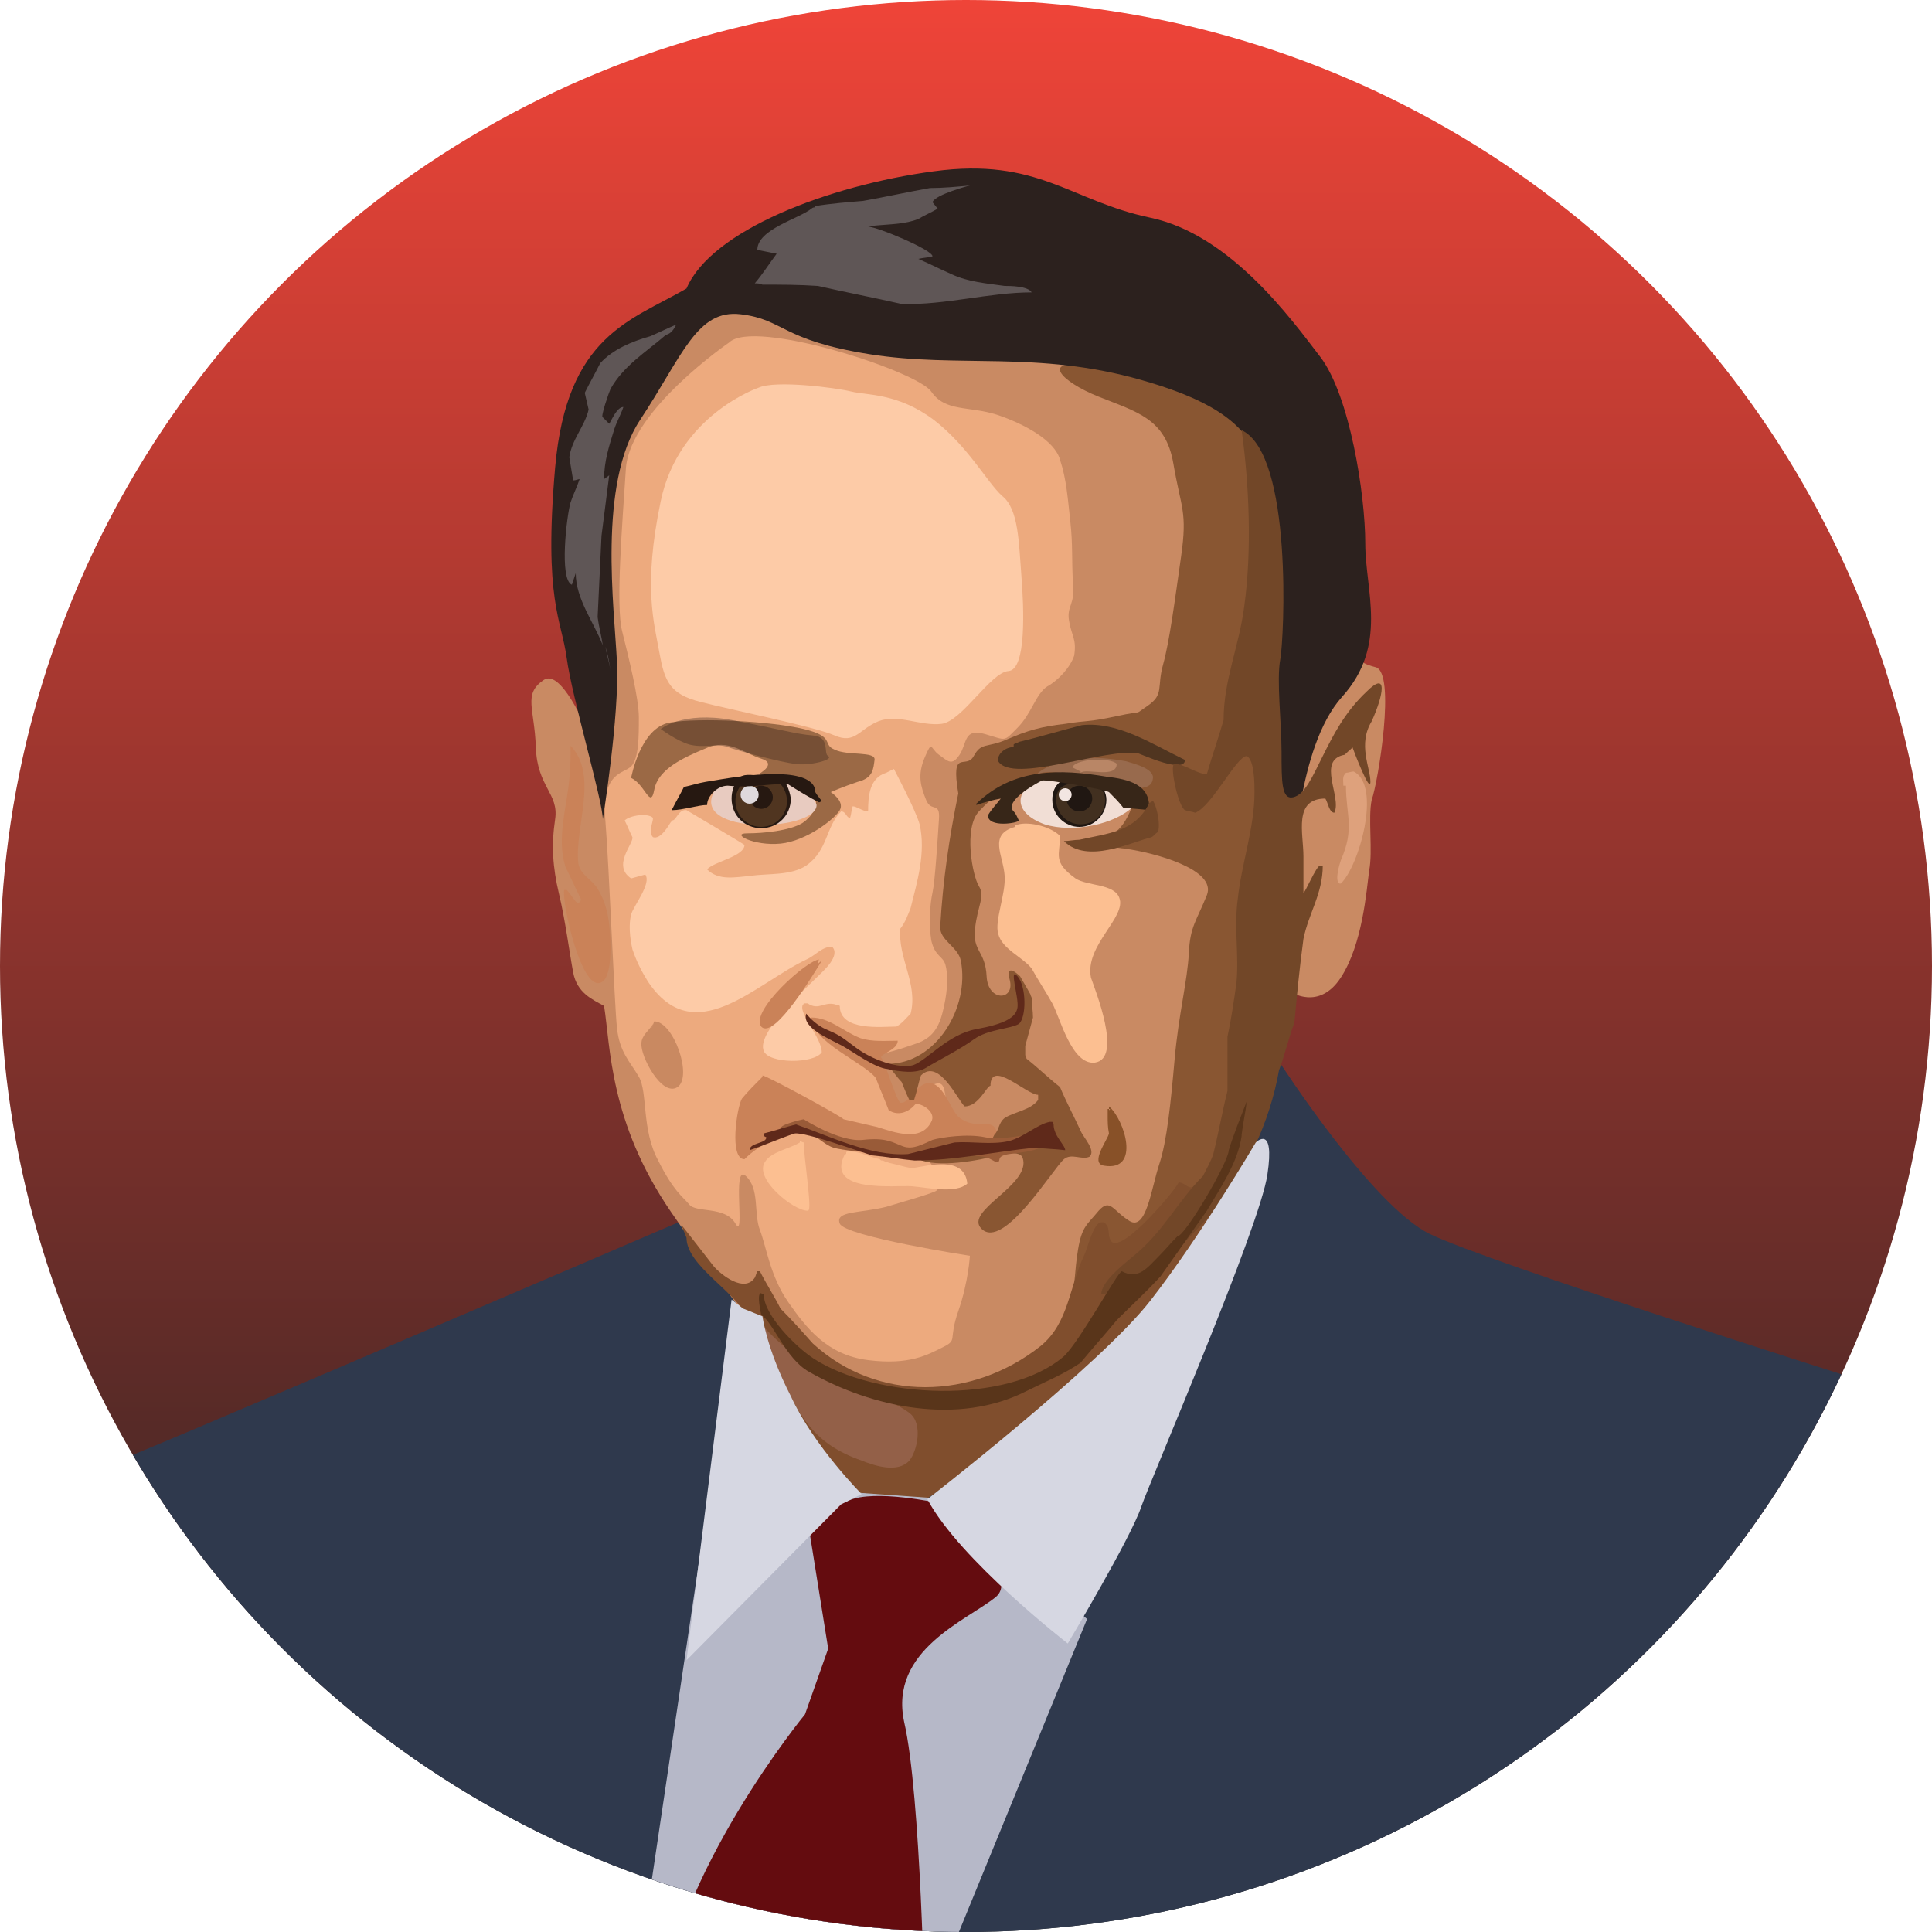 <?xml version="1.0" encoding="utf-8"?>
<!-- Generator: Adobe Illustrator 19.1.0, SVG Export Plug-In . SVG Version: 6.00 Build 0)  -->
<svg version="1.1" id="Layer_1" xmlns="http://www.w3.org/2000/svg" xmlns:xlink="http://www.w3.org/1999/xlink" x="0px" y="0px"
	 viewBox="0 0 150 150" style="enable-background:new 0 0 150 150;" xml:space="preserve">
<style type="text/css">
	.st0{clip-path:url(#SVGID_3_);}
	.st1{fill-rule:evenodd;clip-rule:evenodd;fill:#2F394D;}
	.st2{fill-rule:evenodd;clip-rule:evenodd;fill:#C98A63;}
	.st3{fill-rule:evenodd;clip-rule:evenodd;fill:#EDAA7E;}
	.st4{fill-rule:evenodd;clip-rule:evenodd;fill:#FDCBA7;}
	.st5{fill-rule:evenodd;clip-rule:evenodd;fill:#C98961;}
	.st6{fill-rule:evenodd;clip-rule:evenodd;fill:#CA8258;}
	.st7{fill-rule:evenodd;clip-rule:evenodd;fill:#9B6945;}
	.st8{opacity:0.322;clip-path:url(#SVGID_3_);}
	.st9{fill-rule:evenodd;clip-rule:evenodd;fill:#271A14;}
	.st10{fill-rule:evenodd;clip-rule:evenodd;fill:#E8CBC0;}
	.st11{fill-rule:evenodd;clip-rule:evenodd;fill:#261811;}
	.st12{fill-rule:evenodd;clip-rule:evenodd;fill:#503520;}
	.st13{fill-rule:evenodd;clip-rule:evenodd;fill:#DFD9DC;}
	.st14{fill-rule:evenodd;clip-rule:evenodd;fill:#895632;}
	.st15{fill-rule:evenodd;clip-rule:evenodd;fill:#986A4D;}
	.st16{fill-rule:evenodd;clip-rule:evenodd;fill:#F1DED5;}
	.st17{fill-rule:evenodd;clip-rule:evenodd;fill:#B98666;}
	.st18{fill-rule:evenodd;clip-rule:evenodd;fill:#201712;}
	.st19{fill-rule:evenodd;clip-rule:evenodd;fill:#423020;}
	.st20{fill-rule:evenodd;clip-rule:evenodd;fill:#F2E6E2;}
	.st21{fill-rule:evenodd;clip-rule:evenodd;fill:#372618;}
	.st22{fill-rule:evenodd;clip-rule:evenodd;fill:#FCBF91;}
	.st23{fill-rule:evenodd;clip-rule:evenodd;fill:#995B38;}
	.st24{fill-rule:evenodd;clip-rule:evenodd;fill:#5F291A;}
	.st25{fill-rule:evenodd;clip-rule:evenodd;fill:#804E2D;}
	.st26{fill-rule:evenodd;clip-rule:evenodd;fill:#936048;}
	.st27{fill-rule:evenodd;clip-rule:evenodd;fill:#2C211E;}
	.st28{fill-rule:evenodd;clip-rule:evenodd;fill:#724728;}
	.st29{fill-rule:evenodd;clip-rule:evenodd;fill:#DEA17C;}
	.st30{fill-rule:evenodd;clip-rule:evenodd;fill:#5F5656;}
	.st31{fill-rule:evenodd;clip-rule:evenodd;fill:#885128;}
	.st32{fill-rule:evenodd;clip-rule:evenodd;fill:#59351A;}
	.st33{fill-rule:evenodd;clip-rule:evenodd;fill:#B6B8C8;}
	.st34{fill-rule:evenodd;clip-rule:evenodd;fill:#640C0F;}
	.st35{fill-rule:evenodd;clip-rule:evenodd;fill:#D6D7E2;}
</style>
<g>
	<defs>
		<circle id="SVGID_1_" cx="75" cy="75" r="75"/>
	</defs>
	<linearGradient id="SVGID_2_" gradientUnits="userSpaceOnUse" x1="75" y1="150" x2="75" y2="9.094947e-13">
		<stop  offset="0" style="stop-color:#212121"/>
		<stop  offset="1" style="stop-color:#EF4438"/>
	</linearGradient>
	<use xlink:href="#SVGID_1_"  style="overflow:visible;fill:url(#SVGID_2_);"/>
	<clipPath id="SVGID_3_">
		<use xlink:href="#SVGID_1_"  style="overflow:visible;"/>
	</clipPath>
	<g id="Shape_782_2_" class="st0">
		<g>
			<path class="st1" d="M111,95.8c-4.5-2.2-11.7-13.4-11.7-13.4L54.3,94.2c0,0-45.6,19.6-46.6,19.8s8.8,41.6,8.8,41.6h117.3
				l9.8-48.7C143.6,106.9,115.5,98,111,95.8z"/>
		</g>
	</g>
	<g id="Shape_748_2_" class="st0">
		<g>
			<path class="st2" d="M106.8,51.8c-1.6-0.4-1.3-0.9-1.3-0.9s-4.6-5.1-4.7-6.2c-0.1-1.1-5.1-18.2-6.6-18.6s-26-5.5-26.6-5.5
				c-0.5,0-8.5,2.3-9,2.6c-0.5,0.3-6.1,0.9-8,3.9c-1.9,3-5.1,8.7-3.5,24.1c-0.8,4-1,5.9-1,6.8c0.2,0.5,0.3,0.8,0.3,0.8
				s-0.3,0.3-0.3-0.8c-0.7-1.9-2.6-6.1-3.9-5.2c-1.6,1.1-0.7,2.2-0.6,5.2c0.1,3.1,1.8,3.6,1.5,5.6c-0.3,2-0.2,3.7,0.3,5.8
				s0.8,4.5,1.1,6.1c0.3,1.6,1.5,2.1,2.4,2.6c0.5,3.1,0.4,9,5.2,16s5.8,7.8,6.6,9.6c0.8,1.8,2.8,6.6,4.8,8.6c2.1,2,2.7,5.7,9.1,2.8
				c6.4-2.9,9.9-6.2,9.9-6.2s7.5-8.5,10.2-11.5s5.6-11.8,6.2-14s1.3-6.4,1.3-6.4s2.2,1.5,3.9-1.1s2-6.8,2.2-8.3
				c0.3-1.5-0.1-4.1,0.2-5.5C107,60.7,108.4,52.2,106.8,51.8z"/>
		</g>
	</g>
	<g id="Shape_752_2_" class="st0">
		<g>
			<path class="st3" d="M83,48.2c-0.2-1.2,0.5-1.2,0.3-3c-0.1-1.8,0-2.9-0.2-4.7c-0.2-1.8-0.3-3.3-0.8-4.8c-0.4-1.5-2.8-2.8-4.9-3.5
				c-2.2-0.7-4-0.2-5.1-1.8s-13.8-5.7-15.7-3.8c0,0-7.6,5.2-8,9.7C48.3,40.9,47.8,47,48.3,49s1.3,5.2,1.3,6.7s0,3.2-0.6,3.8
				s-2.3,0.4-2,4.2c0.3,3.7,0.7,14.2,0.9,16.1s1,2.6,1.7,3.8c0.7,1.2,0.2,4.1,1.5,6.5c1.2,2.4,1.9,2.8,2.4,3.4
				c0.5,0.7,2.8,0.1,3.6,1.5c0.8,1.4-0.3-4.7,0.8-3.7c1.1,1,0.6,2.9,1.1,4.2s0.8,3.6,2.2,5.6c1.4,2,3,4.1,6.2,4.5
				c3.2,0.4,4.6-0.4,5.8-1c1.2-0.6,0.4-0.5,1.2-2.8s0.9-4.3,0.9-4.3s-9.7-1.5-10.1-2.5c-0.4-1,1.6-0.8,3.6-1.3
				c2-0.6,3.1-0.9,3.8-1.2c0.8-0.3-0.1-2.7-1.3-2.7s-0.1-0.7,1.2-0.9s2.2-1.4,1.4-2.4s-0.2-2.8-1.4-2.3s-2.7,3.2-3,1.2
				c-0.3-2-3.6-3-2.2-3.3c1.4-0.3,2.5-0.6,3.9-1.1c1.4-0.5,1.8-1.5,2.1-2.9s0.3-2.5,0.1-3.2s-0.8-0.6-1.1-1.9
				c-0.2-1.3-0.1-2.8,0.1-3.7c0.2-0.9,0.4-4.2,0.5-5.7c0.1-1.4-0.6-0.5-1-1.5s-0.7-1.9-0.1-3.3c0.6-1.4,0.4-0.7,1.1-0.2s1,0.9,1.6,0
				c0.6-0.9,0.3-2.1,2-1.6c1.7,0.5,1.4,0.6,2.5-0.5c1.1-1.1,1.4-2.6,2.3-3.2c0.9-0.5,1.8-1.5,2.1-2.4C83.6,49.6,83.2,49.4,83,48.2z"
				/>
		</g>
	</g>
	<g id="Shape_753_2_" class="st0">
		<g>
			<path class="st4" d="M70.7,70.5c0.5-2,1.2-4.3,0.7-6.5c-0.3-1.1-2-4.3-2-4.3c-0.2,0.1-0.4,0.2-0.6,0.3c-1.3,0.4-1.4,1.8-1.4,3
				c-0.4,0-0.9-0.4-1.2-0.4c-0.1,0.3-0.1,0.6-0.2,0.9l0,0c-0.3,0-0.3-0.5-0.7-0.5c-1.2,1.2-1,3-2.7,4.2c-1.2,0.8-3,0.6-4.3,0.8
				c-1.2,0.1-2.5,0.4-3.4-0.5v0c0.5-0.6,2.9-1,2.9-1.9c-0.1-0.1-4.5-2.7-4.5-2.7c-0.6-0.1-0.8,0.8-1.1,0.8c0,0,0,0,0,0.1
				c0,0-0.1,0-0.1,0c-0.2,0.3-0.8,1.4-1.4,1.2c-0.4-0.4,0-1.1,0-1.5c-0.4-0.4-1.8-0.2-2.2,0.2c0.2,0.4,0.4,0.9,0.6,1.3
				c0.1,0.5-1.6,2.2-0.1,3.2c0.4-0.1,0.7-0.2,1.1-0.3c0.5,0.7-0.9,2.4-1.1,3.1c-0.2,0.8-0.1,1.8,0.1,2.7c0.3,0.9,0.7,1.7,1.2,2.5
				c3.6,5.4,8.3,0.2,12.3-1.7c0.7-0.3,1.2-1,2-1c0.7,0.7-0.7,1.9-1.1,2.3c-1.1,1.1-4.8,4.4-4.2,5.8c0.4,1,3.9,1,4.5,0.1
				c0-1.1-1.7-2.9-1.5-3.6c0-0.1,0.1-0.1,0.1-0.2c0.1,0,0.2,0,0.3,0c0.9,0.6,1.3-0.2,2.2,0.1c0.1,0,0.2,0,0.3,0.1
				c0,2,3.3,1.6,4.4,1.6c0.5-0.3,0.7-0.6,1.1-1c0.6-2.3-1-4.3-0.8-6.6C70.3,71.6,70.5,71,70.7,70.5z"/>
		</g>
	</g>
	<g id="Shape_754_2_" class="st0">
		<g>
			<path class="st5" d="M50.8,79.3c-0.1,0.2-0.1,0.3-0.2,0.5c0-0.1,0.1-0.2,0.1-0.3c-0.3,0.5-0.9,0.9-0.9,1.5
				c-0.1,1,1.6,4.2,2.8,3.4C53.8,83.6,52.3,79.3,50.8,79.3z"/>
		</g>
	</g>
	<g id="Shape_755_2_" class="st0">
		<g>
			<path class="st6" d="M74.4,86.7c-0.6-0.6-1.1-2.4-2.1-2.6c-1.1-0.2-1.7,1.7-2.4,1.5c-0.3-0.1-1.3-3.5-1.5-3.5
				c0-0.3,1.3-0.6,1.3-1.3c-0.9,0-2,0.1-2.9-0.2c-1.3-0.5-2.4-1.6-3.8-1.6c0,1.9,4.1,3.5,5,4.7c0.3,0.8,0.7,1.7,1,2.5
				c0.8,0.5,1.6,0.1,2.1-0.5c0.6,0,1.6,0.7,1.2,1.4c-0.8,1.6-2.9,0.8-4.2,0.4c-0.9-0.2-1.7-0.4-2.6-0.6c-0.3-0.3-6-3.4-6.3-3.4
				c0,0,0,0.1,0,0.1c0,0-0.1,0.1-0.1,0.1c-0.5,0.5-1,1-1.5,1.6C57.2,86,56.6,90,57.8,90c1.1-1.1,3.2-2.3,4.8-2c1,0.1,2,0.8,3,1
				c1.7,0.2,3.5,0.5,5.2,0.7c2.2-0.3,4.5-0.5,6.7-0.8C77.5,86.1,76.1,88.1,74.4,86.7z"/>
		</g>
	</g>
	<g id="Shape_756_2_" class="st0">
		<g>
			<path class="st6" d="M44.3,57.9L44.3,57.9c0-0.1,0-0.1,0-0.1C44.3,57.8,44.3,57.9,44.3,57.9z M47.3,71.8c-0.1-1-0.4-2-0.9-2.8
				c-0.4-0.7-1.4-1.1-1.5-2c-0.3-2.8,1.6-6.8-0.6-9.1c0,0,0,0,0,0c0,0.9,0,1.7-0.1,2.6c-0.2,2.2-1,4.6-0.3,6.8
				c0.4,0.8,0.8,1.7,1.2,2.5c0,0.2-0.1,0.3-0.3,0.3c-0.3-0.3-0.5-0.7-0.8-1c-0.1,0-0.1,0-0.2,0c-0.2,0.9,1.4,8.3,3,7.1
				C47.6,75.6,47.4,72.7,47.3,71.8z"/>
		</g>
	</g>
	<g id="Shape_749_2_" class="st0">
		<g>
			<path class="st7" d="M64.8,58.2c-1-0.4,0.1-1-2.4-1.6s-8.1-0.9-10.4-0.5c-2.3,0.4-3,4.3-3,4.3c1.1,0.5,1.5,2.5,1.8,0.9
				c0.3-1.6,2.3-2.5,4-3.2c1.7-0.8,3,0.4,4.3,0.8s-0.2,1.2-0.2,1.2s1.2,0.4,2.1,0.3c0.9,0,1.5,1,2.1,1.4s0.1,1.5-0.8,2.1
				c-1,0.6-3,0.8-4.3,0.8c-1.3,0,0.5,1,2.6,0.8c2-0.2,4.2-1.9,4.6-2.6c0.4-0.7-0.7-1.4-0.7-1.4s0.9-0.4,2.1-0.8
				c1.2-0.3,1.2-1,1.3-1.7S65.8,58.7,64.8,58.2z"/>
		</g>
	</g>
	<g id="Shape_750_2_" class="st8">
		<g>
			<path class="st9" d="M64.3,58.7c-0.4-0.2,0.2-1.5-1.2-1.6c-1.3-0.1-2.6-0.5-6.3-1.2c-3.8-0.7-5.5,0.7-5.5,0.7s1.2,0.9,2.2,1.2
				c1.1,0.3,2.2-0.1,3,0.2s4.2,1.2,5.2,1.3C62.7,59.5,64.8,59,64.3,58.7z"/>
		</g>
	</g>
	<g id="Shape_751_2_" class="st0">
		<g>
			<path class="st4" d="M79.3,44.7c-0.2-2.5-0.2-5.2-1.5-6.2c-1.2-1.1-2.6-3.8-5.3-5.9c-2.8-2.1-5.2-1.9-6.4-2.2s-5.9-0.9-7.2-0.3
				c0,0-6.2,2.1-7.6,8.8s-0.5,9.5-0.1,11.8c0.4,2.2,0.8,3.2,3.2,3.8c2.3,0.6,8.8,1.9,10.4,2.6c1.6,0.7,1.9-0.5,3.4-1.1
				c1.5-0.6,3.3,0.4,4.9,0.2c1.6-0.2,3.8-4,5.2-4.1S79.5,47.2,79.3,44.7z"/>
		</g>
	</g>
	<g id="Shape_758_2_" class="st0">
		<g>
			<path class="st10" d="M57.9,60.5c-0.7,0.1-1.4,0.3-2,0.4c0,0,0-0.1,0-0.1c-3.5,4.1,7.5,3.9,7.5,1.7
				C62.7,60.5,59.3,60.2,57.9,60.5z"/>
		</g>
	</g>
	<g id="Ellipse_19_copy_3_2_" class="st0">
		<g>
			<path class="st11" d="M60.5,60.2c-0.4-0.3-1,0-1.5,0c-0.7,0-1.3-0.2-1.7,0.3c-0.3,0.4-0.5,0.9-0.5,1.5c0,1.3,1,2.3,2.3,2.3
				c1.3,0,2.3-1,2.3-2.3C61.3,61.3,61,60.6,60.5,60.2z"/>
		</g>
	</g>
	<g id="Ellipse_19_2_" class="st0">
		<g>
			<circle class="st12" cx="59.1" cy="62.2" r="2"/>
		</g>
	</g>
	<g id="Ellipse_19_copy_2_" class="st0">
		<g>
			<circle class="st11" cx="59.1" cy="61.9" r="0.9"/>
		</g>
	</g>
	<g id="Ellipse_19_copy_2_2_" class="st0">
		<g>
			<circle class="st13" cx="58.2" cy="61.7" r="0.7"/>
		</g>
	</g>
	<g id="Shape_757_2_" class="st0">
		<g>
			<path class="st11" d="M63.3,61.5c0-1.3-2.2-1.4-3.1-1.4c-1.9,0-3.6,0.3-5.4,0.6c-0.6,0.1-1.2,0.3-1.7,0.4
				c-0.3,0.6-0.6,1.1-0.9,1.7c0,0.1,0,0.1,0,0.2c0,0,0-0.1,0-0.1c0.8,0,2-0.4,2.7-0.4c0-0.7,0.8-1.5,1.6-1.5
				c2.1,0.2,3.1-0.2,4.7-0.1c0.8,0.5,1.6,1,2.4,1.4l0.2-0.1C63.6,61.9,63.4,61.7,63.3,61.5z"/>
		</g>
	</g>
	<g id="Shape_759_2_" class="st0">
		<g>
			<path class="st6" d="M63.5,74.8c0-0.1,0-0.2,0.1-0.3c0,0,0,0,0,0c-0.9,0-5.4,4-4.5,5.2c1,1.1,4.2-4.3,4.7-5.1
				C63.6,74.7,63.6,74.8,63.5,74.8z"/>
		</g>
	</g>
	<g id="Shape_760_2_" class="st0">
		<g>
			<path class="st14" d="M98.4,62.2c-0.8-0.8-0.7-4.1-1-4.8c-0.3-0.8-3,3.4-3.2,2.2s0.2-0.9,1.4-3c1.2-2.1,2.1-6.7,2.8-8.2
				c0.8-1.6,0.2-8.1-0.2-10c-0.4-1.9-1.2-5.9-3.8-7.2s-7.3-2.4-9.8-2.8c-3.9-0.6-2.3,1.2,0.7,2.4c3,1.2,5.2,1.7,5.8,5.2
				c0.6,3.5,1.1,3.7,0.6,7.2s-0.9,6.6-1.4,8.4c-0.5,1.8,0.1,2.3-1.2,3.2c-1.2,0.8-0.1,0.3-2.4,0.8c-2.3,0.5-2.2,0.3-4,0.6
				c-1.8,0.2-2.9,0.5-4.5,1.2c-1.6,0.7-2,0.2-2.6,1.3c-0.6,1.1-1.8-0.7-1.2,2.9c-0.7,3.4-1.2,6.8-1.4,10.3c-0.1,1.1,1.4,1.6,1.6,2.7
				c0.7,3.6-1.9,8-5.7,8v0.1c0.4,0.4,0.7,0.9,1.1,1.3c0.2,0.5,0.4,1,0.6,1.4c0.1,0,0.2,0,0.3,0c0,0,0.1,0,0.1-0.1
				c0.2-0.6,0.3-1.2,0.5-1.8c1.4-1.4,2.9,2,3.4,2.4c1.1,0,1.7-1.6,2-1.6c0-2.1,2.8,0.7,3.7,0.7c0,0.1,0,0.3,0,0.4
				c-0.6,0.8-1.8,0.9-2.6,1.4c-0.5,0.4-0.4,0.9-0.8,1.3l-0.2,0.4c-0.5,0-1.1,0-1.6,0c-1.1,0.2-3.4,0.2-4,1.3c0,0.1-0.1,0.1-0.1,0.2
				c1.5,0.7,4.7,0.1,6.2-0.3c0.4-0.1,1.7-0.4,1.9,0.2c0.7,2.1-4.6,4.1-3.2,5.5c1.7,1.7,5.5-4.6,6.4-5.4c0.6-0.5,1.4,0.1,2-0.2
				c0.5-0.5-0.5-1.5-0.7-2c-0.5-1.1-1.1-2.2-1.6-3.4c-0.9-0.7-1.7-1.5-2.6-2.2c0-0.1-0.1-0.2-0.1-0.3c0-0.1,0-0.2,0-0.4
				c0-0.1,0-0.2,0-0.3c0.2-0.7,0.4-1.5,0.6-2.2c0-0.5-0.1-1-0.1-1.5c0-0.1-0.1-0.2-0.1-0.3c0,0-0.5-0.9-0.8-1.4c0,0-1.2-1.2-0.8,0.3
				c0.4,1.6-1.7,1.7-1.8-0.3s-1.1-1.9-0.9-3.7c0.2-1.8,0.8-2.5,0.3-3.3s-1.2-4.5,0-5.8c1.2-1.3,1.7-1.4,3.2-2
				c1.5-0.6,4.4-1.1,6.5-0.5c2.1,0.6,2.8,1,2.3,1.9c-0.4,0.9-0.8,2.1-2.2,2.7s-0.6,0.5,1.6,0.8s7.1,1.6,6.3,3.6s-1.3,2.4-1.4,4.5
				c-0.1,2.1-0.8,4.8-1.1,8.2s-0.6,6.4-1.2,8.2c-0.6,1.8-1,5.2-2.3,4.4c-1.3-0.8-1.5-1.8-2.4-0.8c-0.9,1.1-1.3,1.2-1.6,3
				s-0.2,2.8-0.5,3.4c-0.2,0.7,0.4,0.6,1.1-1.4c0.7-2,1.3-4.1,1.7-3.1c0.3,1-0.7,3.5,1.1,2.9c1.8-0.6,2.8-0.1,3.4-1.4
				c0.7-1.3,3.9-2.4,4.5-4.5c0.6-2.1,1.6-5.8,1.9-8.3c0.3-2.6,0.7-4.7,0.8-7.5c0.2-2.8-0.5-4.8,0-7.2C97.9,67.3,99.3,63.1,98.4,62.2
				z"/>
		</g>
	</g>
	<g id="Shape_762_2_" class="st0">
		<g>
			<path class="st15" d="M87.4,59.1c-2.2-0.4-4.9-0.5-6.8,0.9c0,0,0,0.1,0,0.1c1.7-0.9,8.6,2.5,8.9,0.4
				C89.7,59.7,88.1,59.3,87.4,59.1z"/>
		</g>
	</g>
	<g id="Shape_765_2_" class="st0">
		<g>
			<path class="st16" d="M81.1,60.3C81.2,60.3,81.2,60.3,81.1,60.3c0.1,0,0.1,0,0.1,0C81.2,60.3,81.2,60.3,81.1,60.3z M83.1,60.5
				c-0.6-0.1-1.2-0.1-1.9-0.2c-2.6,0.9-2.6,2.8-0.1,3.7c2.2,0.7,5.5,0,6.9-1.4C88.5,60.3,84.4,60.6,83.1,60.5z"/>
		</g>
	</g>
	<g id="Shape_763_2_" class="st0">
		<g>
			<path class="st17" d="M83.3,59.5v0.1c0.2,0.1,0.4,0.2,0.6,0.3V60c0.4-0.4,2.8,0.5,2.8-0.7C86.2,58.8,83.7,58.9,83.3,59.5z"/>
		</g>
	</g>
	<g id="Ellipse_20_copy_3_2_" class="st0">
		<g>
			<path class="st18" d="M83.7,60.3c-1.2,0-2,0.6-2,1.8c0,1.2,1,2.1,2.1,2.1c1.2,0,2.1-1,2.1-2.1C85.9,61,84.8,60.3,83.7,60.3z"/>
		</g>
	</g>
	<g id="Ellipse_20_2_" class="st0">
		<g>
			<path class="st19" d="M83.7,60.8c-1,0-1.7,0.3-1.7,1.3s0.8,1.9,1.9,1.9s1.9-0.8,1.9-1.9S84.7,60.8,83.7,60.8z"/>
		</g>
	</g>
	<g id="Ellipse_20_copy_2_" class="st0">
		<g>
			<circle class="st18" cx="83.8" cy="62" r="1"/>
		</g>
	</g>
	<g id="Ellipse_20_copy_2_2_" class="st0">
		<g>
			<circle class="st20" cx="82.7" cy="61.7" r="0.5"/>
		</g>
	</g>
	<g id="Shape_761_2_" class="st0">
		<g>
			<path class="st21" d="M85.9,60.3c-3.6-0.6-7.2-0.7-10.1,2.1c0,0,0,0.1,0,0.1c0.6-0.2,1.3-0.4,1.9-0.5c-0.3,0.4-0.7,0.8-1,1.3
				c0,1,2.4,0.6,2.4,0.4c-0.1-0.2-0.2-0.5-0.4-0.7c-0.8-0.8,1.8-2.2,2.2-2.4c0.4-0.1,4.9,0.7,5.2,0.9c0.4,0.4,0.8,0.8,1.1,1.2
				c0.7,0.1,1.3,0.1,2,0.2C89.4,60.9,87.6,60.5,85.9,60.3z"/>
		</g>
	</g>
	<g id="Shape_766_2_" class="st0">
		<g>
			<path class="st22" d="M86.9,69.7c-0.4-1.1-2.5-0.9-3.4-1.5c-1.8-1.3-1.2-1.8-1.2-3.3c-0.8-0.8-2.7-1.2-3.5-0.8c0,0,0,0.1,0,0.1
				c-2.1,0.6-0.9,2.2-0.8,3.8c0.1,1.4-0.8,3.5-0.5,4.5c0.3,1.2,1.9,1.8,2.6,2.7c0.5,0.9,1.1,1.8,1.6,2.7c0.6,1.1,1.5,4.8,3.3,4.6
				c2.2-0.3,0-5.7-0.3-6.6C84.2,73.4,87.5,71.2,86.9,69.7z"/>
		</g>
	</g>
	<g id="Shape_767_2_" class="st0">
		<g>
			<path class="st22" d="M70.8,90.7c-0.6-0.1-1.2-0.3-1.7-0.4c-0.1,0-0.2-0.1-0.3-0.1c-0.1,0-0.2-0.1-0.3-0.1c-0.1,0-0.1,0-0.2-0.1
				c0,0,0,0,0,0c-0.9-0.2-1.5-0.6-2.4-0.6c0,0,0,0-0.1,0c0,0-0.1,0-0.1,0.1c0,0,0,0,0,0.1c0,0-0.1,0-0.1,0c-1.6,3.1,4,2.4,5.2,2.5
				c1.2,0.1,3.4,0.6,4.3-0.2C74.9,89.7,72.1,90.5,70.8,90.7z"/>
		</g>
	</g>
	<g id="Shape_771_2_" class="st0">
		<g>
			<path class="st23" d="M80.6,88.1c-0.5-0.2-2.7,0.5-4.1,0.2c-1.4-0.3-3.4,0-4.1,0.2c-0.7,0.3-1.5,0.8-2.3,0.5
				c-0.8-0.3-1.3-0.7-3.1-0.5c-1.8,0.2-4.6-1.6-4.6-1.6s-0.6,0.1-1.4,0.4c-0.8,0.3-0.3,0.8,0.1,0.8s0.8-0.3,1.4-0.2
				c0.6,0,1.5,1,2.2,1.2c0.6,0.2,2.7,0.4,3.4,0.4c0.8,0,2.2,0.5,2.6,0.5s3-0.1,3.8-0.2c0.8-0.2,1-0.1,1.8,0c0.8,0.1,1.2,0.8,1.3,0.2
				s1.8-0.3,3.2-0.9C82.2,88.4,81.1,88.2,80.6,88.1z"/>
		</g>
	</g>
	<g id="Shape_772_2_" class="st0">
		<g>
			<path class="st22" d="M62.4,88.7c-0.1,0-0.2-0.1-0.3-0.1l0,0.1c-0.8,0.5-2.2,0.7-2.7,1.5c-0.9,1.3,2.2,3.8,3.3,3.8
				c0,0,0.1,0,0.1-0.1C63,93.6,62.4,89.7,62.4,88.7z"/>
		</g>
	</g>
	<g id="Shape_764_2_" class="st0">
		<g>
			<path class="st12" d="M84,56.3c-1.6,0.4-3.2,0.9-4.9,1.3c-0.1,0.1-0.3,0.1-0.4,0.2c0,0,0,0.1,0,0.1c0,0,0,0,0,0.1
				c-0.6,0-1.3,0.5-1.2,1.1c1.1,1.8,8.5-1.1,10.9-0.6c0.3,0.1,3.6,1.6,3.6,0.5C89.5,57.8,86.8,56,84,56.3z"/>
		</g>
	</g>
	<g id="Shape_768_2_" class="st0">
		<g>
			<path class="st24" d="M58.3,89.3C58.3,89.3,58.3,89.3,58.3,89.3C58.3,89.3,58.3,89.3,58.3,89.3C58.3,89.2,58.3,89.2,58.3,89.3
				C58.3,89.3,58.3,89.3,58.3,89.3z M81.8,87.3c0-0.1-0.1-0.2-0.1-0.2c-0.1,0-0.1,0-0.2,0c-1,0.2-2,1.2-3.2,1.5
				c-1.4,0.3-2.8,0-4.2,0.1c-1.2,0.3-2.4,0.6-3.6,0.9c-2.9,0.2-6.1-1.4-8.7-2.3c-0.8,0.2-1.7,0.5-2.5,0.7c0,0.1,0,0.2,0,0.2l0.2,0.1
				c0,0.5-1.3,0.4-1.3,1c1.2-0.4,2.3-0.9,3.5-1.3c0.9-0.1,5,1.4,6,1.7c1.1,0.1,2.2,0.3,3.3,0.4c3.2,0,6.3-0.7,9.4-1
				c0.8,0.1,1.5,0.1,2.3,0.2c0,0,0,0,0,0C82.7,88.9,81.8,88.2,81.8,87.3z"/>
		</g>
	</g>
	<g id="Shape_769_2_" class="st0">
		<g>
			<path class="st25" d="M93,91.9c-0.7,0.7-0.9-0.1-1.5-0.1c0,0.3-4.3,5.5-5.2,4.6c-0.4-0.5,0-1.1-0.6-1.5c-0.1,0-0.1,0-0.2,0
				c-0.6,0-1.1,2.1-1.3,2.5c-1.2,2.5-1.2,5.3-3.4,7.1c-5.3,4.2-12.7,4.4-17.7-0.2c-0.8-0.9-1.6-1.8-2.5-2.7c-0.5-1-1.1-1.9-1.6-2.9
				c-0.1,0-0.2,0-0.2,0c-0.1,0.2-0.1,0.3-0.2,0.5c-0.8,1.2-2.6-0.2-3.2-0.9c0,0-2.4-3.1-2.5-3.2c0,0,0.4,1,0.4,1
				c0,2.2,4,4.3,4.6,6.1c1.2,4.2,2.7,6.8,5.6,10.1c2,2.3,2.4,4.7,5.8,4.9c0.5,0,1.6-0.4,2.1-0.5c1-0.6,1.9-1.2,2.8-2
				c1.6-1.1,3.7-2.4,5.9-3.6c3.4-2.6,5.6-4.4,8.7-7.3c1.6-1.5,3.6-4.3,4.6-6.2c2-3.9,4.4-7.5,4.4-12.2C97.8,85.6,93.2,91.6,93,91.9z
				"/>
		</g>
	</g>
	<g id="Shape_770_2_" class="st0">
		<g>
			<path class="st26" d="M70.6,109.7c-1-0.8-5.1-2.6-6.4-2.6c-1.8-1.3-3.6-2.6-5.1-4.3c0,0.1,0.1,0.1,0.1,0.2
				c0.5,1.3,0.9,2.6,1.4,3.9c1.6,3.2,2.6,5.2,6.3,6.5c1,0.4,2.8,1,3.7,0C71.2,112.7,71.7,110.5,70.6,109.7z"/>
		</g>
	</g>
	<g id="Shape_773_2_" class="st0">
		<g>
			<path class="st24" d="M79,75.8c-0.7-0.8,0.1,1.6,0,2.4c-0.1,0.8-1,1.3-3.2,1.7s-3.8,2.4-4.9,2.8c-1.1,0.3-3.2-0.4-4.5-1.4
				c-1.3-1-1.4-1-2.3-1.4c-0.9-0.4-1.5-1.2-1.5-1.2c-0.4,1.1,1.9,2,2.8,2.5s2.5,1.7,3.5,1.8c1,0.2,2.2,0.4,3-0.1s2.6-1.4,3.7-2.2
				c1.1-0.8,2.8-0.8,3.5-1.2C79.7,79,79.7,76.6,79,75.8z"/>
		</g>
	</g>
	<g id="Shape_774_2_" class="st0">
		<g>
			<path class="st27" d="M106,42.2c0-3.8-1.2-11.5-3.5-14.5s-7-9.5-13.2-10.8s-8.7-4.7-16.8-3.6c-8.2,1.1-17.3,4.6-19.2,9.1
				c-4.3,2.5-9.3,3.6-10.2,13.9c-0.9,10.3,0.5,11.8,0.9,14.8s2.8,11.1,2.8,12.5c0,0,1.3-8,1.1-12.2s-1.5-13.8,1.8-18.8
				s4.4-8.6,7.8-8.2s3.1,2,10,3.1c6.9,1.1,13-0.3,21.1,2c8.1,2.3,9.6,5.1,9.8,10.1s0.4,13.9,0.6,17.6c0.2,3.7,1.2,6.4,1.4,8.4
				c0.2,2,0.2-7.5,3.8-11.5S106,45.9,106,42.2z"/>
		</g>
	</g>
	<g id="Shape_775_2_" class="st0">
		<g>
			<path class="st28" d="M106.1,53.7c-1.7,1.6-2.6,3.4-3.4,5c-0.8,1.6-1.4,3-2.3,3.2s-0.9-1.2-0.9-3.5s-0.4-5.6-0.1-7.2
				s1-15.9-3-17.8c0.6,4.3,0.8,9.4,0.2,13.7c-0.4,3.1-1.6,5.7-1.6,8.8c-0.4,1.4-0.9,2.8-1.3,4.2c-0.8,0-1.7-0.8-2.6-0.8
				c0,0,0,0,0,0.1c-0.2,0.5,0.4,3.2,0.9,3.5c0.3,0.1,0.5,0.1,0.8,0.2c1.3-0.5,3.2-4.4,4-4.4c0.6,0.3,0.6,2.2,0.6,2.8
				c0,2.8-1,5.5-1.3,8.3c-0.3,2.2,0.1,4.3-0.1,6.5c-0.2,1.4-0.4,2.8-0.7,4.2c0,1.4,0,2.8,0,4.2c-0.4,1.6-0.7,3.3-1.1,4.9
				c-0.2,0.6-0.5,1.1-0.8,1.7c-2,2-3.1,4.4-5.5,6.3c-0.7,0.6-2.4,1.9-2.4,2.9c3,0,6.6-4.2,8.5-6.2c2.7-3.1,4.6-7.2,5.3-11.2
				c0.4-1,0.8-2.7,1.2-3.7c0.2-2.2,0.4-4.3,0.7-6.5c0.4-2,1.5-3.5,1.5-5.7c-0.1,0-0.1,0-0.2,0c-0.3,0-1.2,2.2-1.3,2.1
				c0-0.9,0-1.9,0-2.8c0-1.8-0.8-4.5,1.7-4.5c0.2,0.3,0.3,1.1,0.7,1.1c0.6-1.2-1.4-4.1,0.8-4.5c0.4-0.4,0.6-0.5,0.6-0.6c0,0,0,0,0,0
				c0,0,0.1-0.1,0,0c0.1,0.3,1.4,3.7,1.4,2.7c0-1.1-1-2.9,0.1-4.7C107.4,54,107.8,52,106.1,53.7z"/>
		</g>
	</g>
	<g id="Shape_776_2_" class="st0">
		<g>
			<path class="st29" d="M105.1,59.9c-0.2,0-0.4,0.1-0.6,0.1c-0.3,0.3-0.2,0.5-0.2,1c0,0,0,0,0.1,0c0,0,0.1,0,0.1,0
				c0,2.3,0.7,3.3-0.4,5.8c-0.1,0.3-0.5,1.6-0.1,1.8h0.1C105.5,67.3,107.3,61,105.1,59.9z"/>
		</g>
	</g>
	<g id="Shape_778_2_" class="st0">
		<g>
			<path class="st30" d="M47,50.2c0.1,0.6,0.3,1.2,0.4,1.9C47.3,51.4,47.2,50.8,47,50.2z M47.3,52.1C47.3,52.1,47.3,52.1,47.3,52.1
				C47.3,52.1,47.3,52.1,47.3,52.1L47.3,52.1z M52.5,25.2c-0.7,0.3-1.3,0.6-2,0.9c-1.4,0.4-2.9,1-3.9,2.1c-0.4,0.8-0.8,1.5-1.2,2.3
				c0.1,0.4,0.2,0.9,0.3,1.3c-0.3,1.3-1.3,2.3-1.5,3.7c0.1,0.6,0.2,1.2,0.3,1.8c0.2,0,0.4-0.1,0.5-0.1c-0.2,0.6-0.5,1.2-0.7,1.8
				c-0.3,1-0.9,6,0.1,6.4c0.1-0.3,0.2-0.6,0.3-0.9c0,2,1.4,3.8,2.1,5.6c-0.1-0.7-0.3-1.4-0.4-2.2c0.1-2.1,0.2-4.2,0.3-6.3
				c0.2-1.6,0.4-3.1,0.6-4.7c-0.1,0.1-0.3,0.2-0.4,0.3h0c0-1.4,0.4-2.6,0.8-3.9c0.2-0.6,0.5-1.1,0.7-1.7h0c-0.5,0-0.9,1-1.1,1.3
				c-0.2-0.2-0.3-0.3-0.5-0.5c-0.2,0,0.5-2,0.6-2.2c1-1.8,2.8-2.9,4.3-4.2c0,0,0,0,0,0C52.1,25.9,52.3,25.6,52.5,25.2z"/>
		</g>
	</g>
	<g id="Shape_777_2_" class="st0">
		<g>
			<path class="st30" d="M78,22.2c-1.4-0.2-2.8-0.3-4.1-0.9c-0.9-0.4-1.7-0.8-2.6-1.2c0.4-0.1,0.8-0.1,1.1-0.2c0-0.5-4.3-2.3-5-2.3
				c0.2,0,0.5-0.1,0.7-0.1c1.1-0.1,2.2-0.1,3.2-0.5c0.5-0.3,1-0.5,1.5-0.8l-0.4-0.5v0c0.2-0.6,2.9-1.3,2.9-1.3
				c-1,0.1-2.1,0.2-3.1,0.2c-1.7,0.3-3.5,0.7-5.2,1c-1.2,0.1-2.5,0.2-3.7,0.4c0,0,0,0.1,0,0.1c-0.1,0-0.2,0-0.3,0.1
				c-1,0.8-4.2,1.6-4.2,3.2c0.5,0.1,1,0.2,1.5,0.3c-0.6,0.8-1.1,1.6-1.7,2.3c0.2,0,0.4,0,0.6,0.1c1.5,0,2.8,0,4.3,0.1
				c2.2,0.5,4.3,0.9,6.5,1.4c3.4,0.1,6.8-0.9,10.1-0.9v0C79.8,22.2,78.4,22.2,78,22.2z"/>
		</g>
	</g>
	<g id="Shape_779_2_" class="st0">
		<g>
			<path class="st28" d="M89.4,62.3c-0.1,0-0.2,0-0.2,0.1c-1.1,2.2-3.2,2.3-5.4,2.8c-0.4,0-0.8,0.1-1.2,0.1c1.8,1.8,5.2,0.1,6.8-0.3
				c0.2-0.1,0.3-0.3,0.5-0.4C90.2,63.8,89.5,61.6,89.4,62.3z"/>
		</g>
	</g>
	<g id="Shape_780_2_" class="st0">
		<g>
			<path class="st31" d="M86.1,85.9c0,0.1,0,0.1,0,0.2c0,0,0.1,0,0.1,0c0,0-0.1,0.1-0.1,0.1c0,0,0-0.1,0-0.1c0,0-0.1,0-0.1,0
				c0,0.2,0,0.4,0,0.5c0,0.5,0,0.9,0.1,1.4c-0.1,0.5-1.5,2.3-0.4,2.5C88.6,91,87.3,86.9,86.1,85.9z"/>
		</g>
	</g>
	<g id="Shape_781_2_" class="st0">
		<g>
			<path class="st32" d="M97.1,85.7C97.1,85.7,97.1,85.7,97.1,85.7L97.1,85.7L97.1,85.7z M91.4,96c-0.5,0.5-0.9,1-1.4,1.5
				c-0.9,0.9-1.6,1.9-2.9,1.2c-0.3,0-3.3,5.5-4.5,6.6c-4.4,3.8-14.6,3.3-19.4,0.2c-1.4-0.9-3.9-3.4-3.9-5h-0.1l-0.1-0.1
				c-0.4,0,0,1.6,0,1.7c0.9,0.5,1.9,3.4,3.7,4.4c4.9,2.8,11.6,4.2,16.9,1.5c1.4-0.7,2.9-1.3,4.2-2.2c0.9-1.1,1.9-2.2,2.8-3.3
				c1.1-1.1,2.3-2.2,3.4-3.4c1.2-1.7,2.4-3.4,3.6-5.1c1-1.7,2.4-3.7,2.7-5.8c0,0,0-0.1,0-0.1c0.1-0.9,0.3-1.7,0.4-2.6
				c-0.5,1.3-1,2.5-1.4,3.8C95.4,90.2,92,96,91.4,96z"/>
		</g>
	</g>
	<g id="Shape_785_2_" class="st0">
		<g>
			<polygon class="st33" points="73.7,116.4 66.7,115.9 54.8,117.7 48.8,158.1 71.5,157.2 84.4,125.7 			"/>
		</g>
	</g>
	<g id="Shape_786_2_" class="st0">
		<g>
			<path class="st34" d="M72.9,116.7c0,0-5-1.1-7-0.2c-2,0.8-3.2,1.5-3.2,1.5l1.6,10l-1.8,5.1c0,0-10.2,12.4-11.2,23.3
				c-1,10.8,20.5,0.2,20.5,0.2s-0.3-17.3-1.6-22.9c-1.2-5.6,4.9-7.9,7.1-9.7S72.9,116.7,72.9,116.7z"/>
		</g>
	</g>
	<g id="Shape_784_2_" class="st0">
		<g>
			<path class="st35" d="M59.2,102.2l-1.5-0.6l-0.9-0.7l-3.5,28l12-12.1l1.6-0.8c0,0-3.7-3.7-5.5-7.6
				C59.5,104.7,59.2,102.2,59.2,102.2z M97.5,88.7c0,0-4.3,7.3-8.2,12.3S72,116.4,72,116.4c2.5,4.7,10.9,11.2,10.9,11.2
				s4.9-8.2,5.7-10.6c0.8-2.3,9.2-21.7,9.8-25.8C99,87.2,97.5,88.7,97.5,88.7z"/>
		</g>
	</g>
</g>
</svg>
